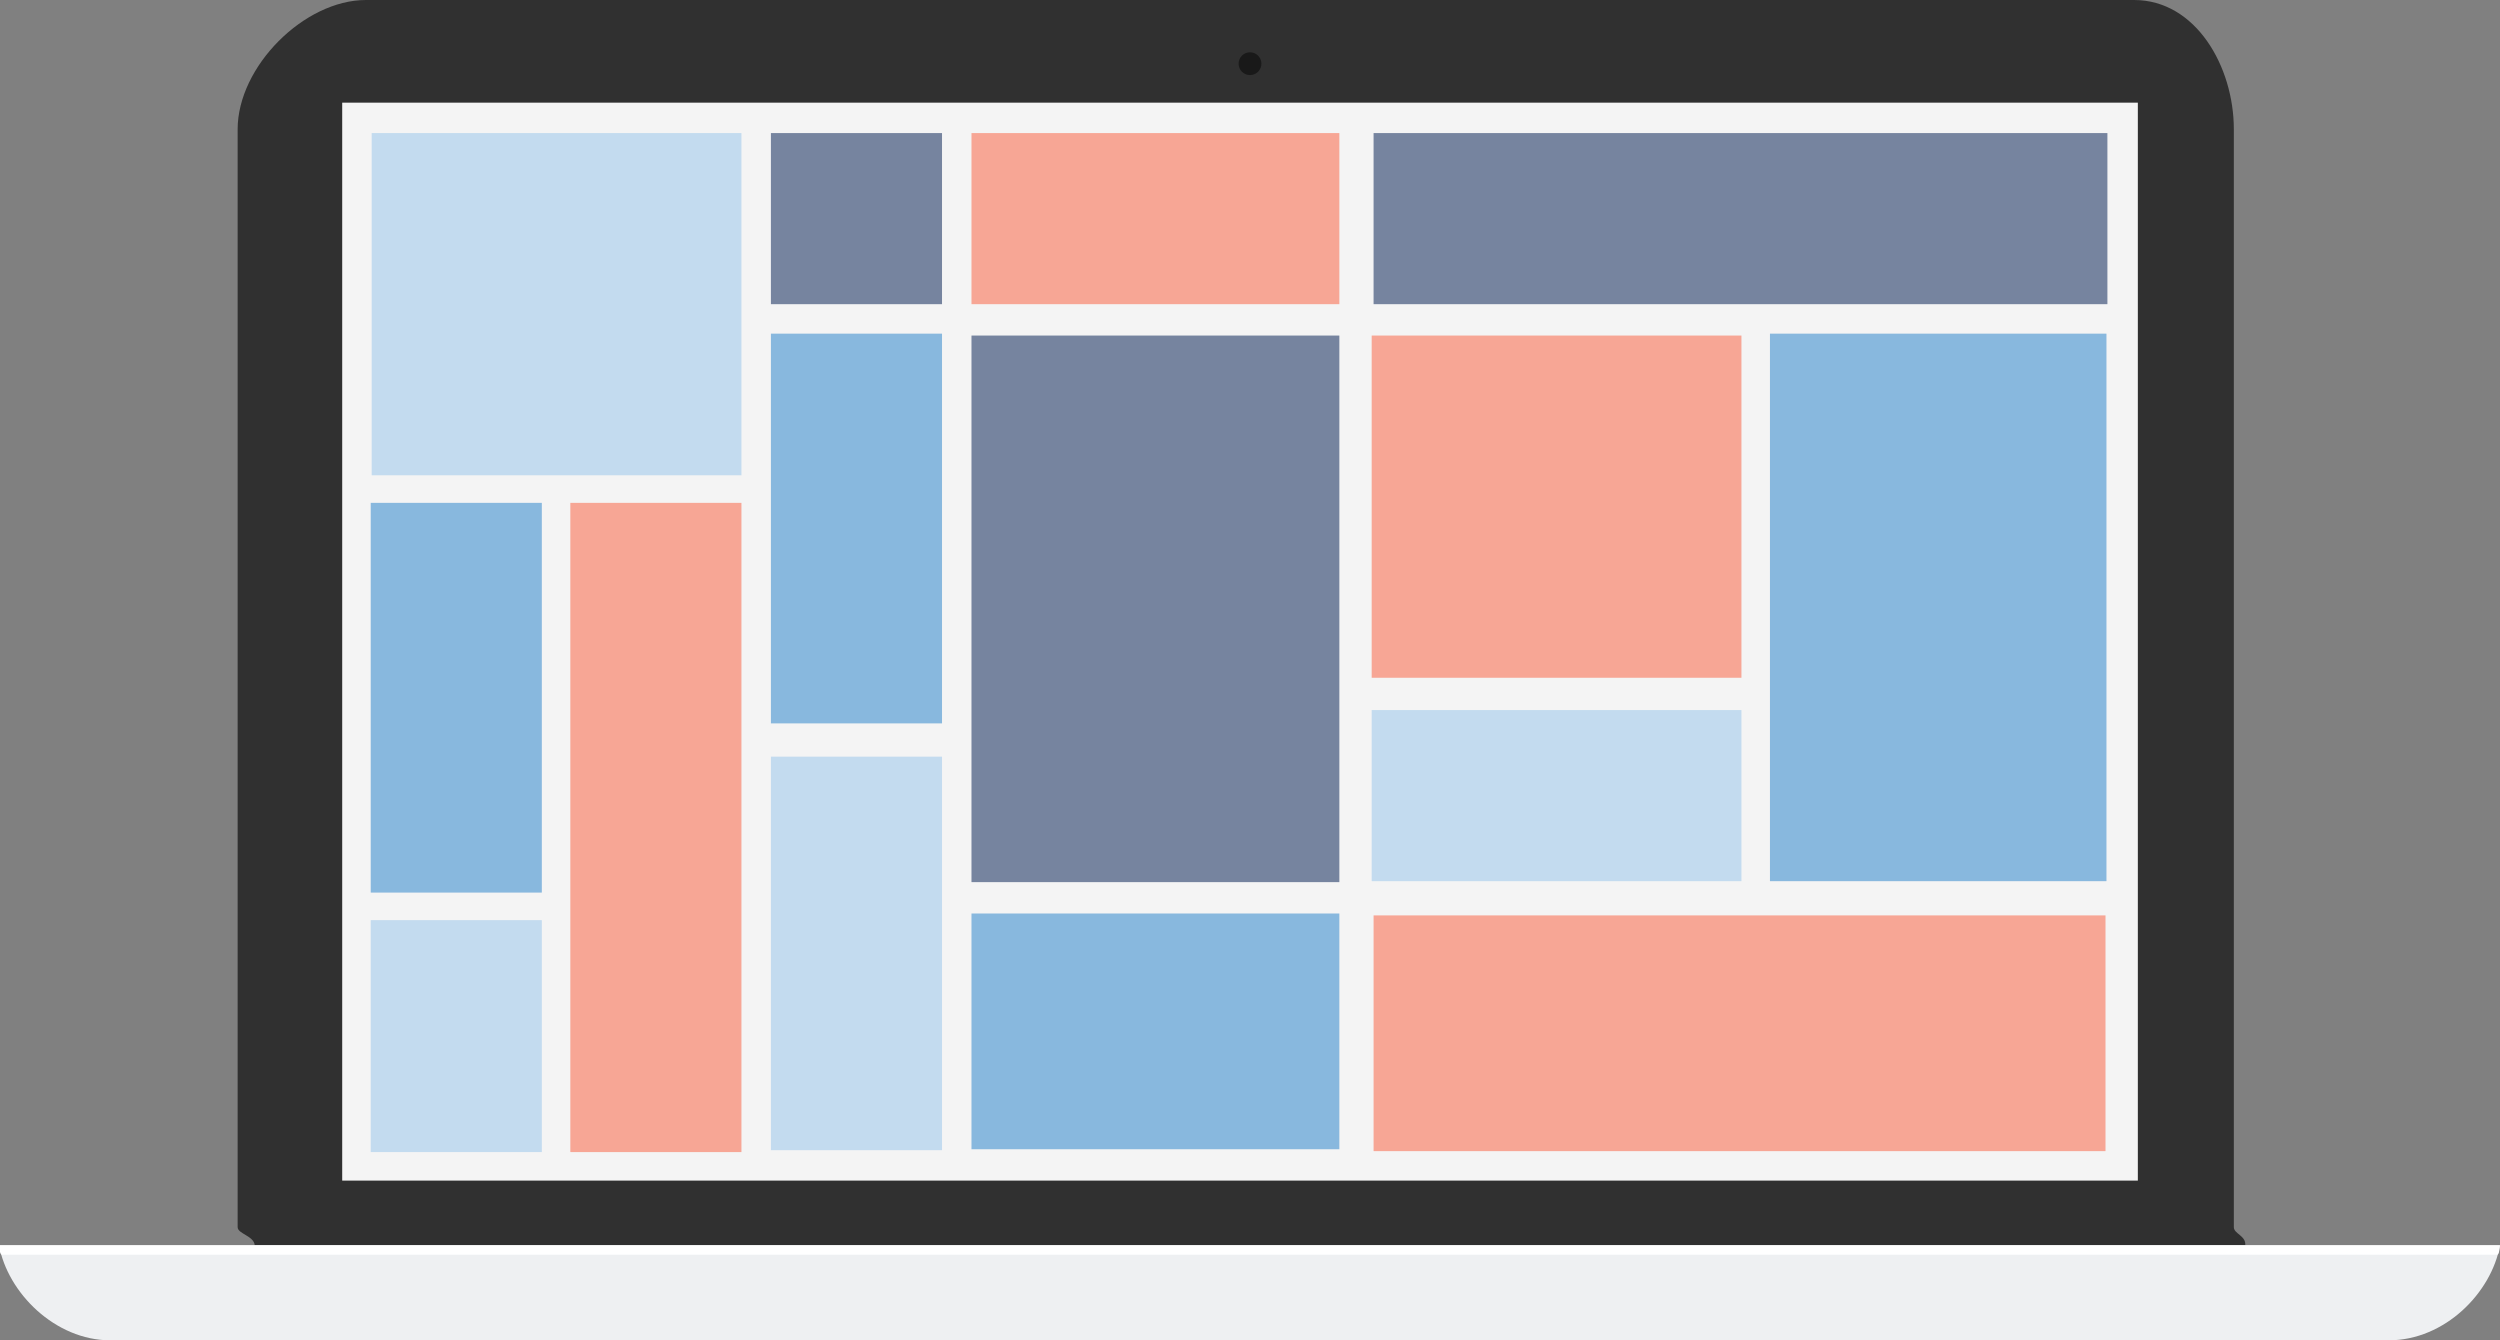 <?xml version="1.0" encoding="utf-8"?>
<!-- Generator: Adobe Illustrator 19.1.1, SVG Export Plug-In . SVG Version: 6.00 Build 0)  -->
<svg version="1.1" id="Layer_1" xmlns="http://www.w3.org/2000/svg" xmlns:xlink="http://www.w3.org/1999/xlink" x="0px" y="0px"
	 viewBox="0 0 263 141" style="enable-background:new 0 0 263 141;" xml:space="preserve">
<rect x="0" y="0" width="263" height="141" fill="#808080" stroke="none"/>
<style type="text/css">
	.st0{fill:#303030;}
	.st1{fill:#F4F4F4;}
	.st2{fill:#EEF0F2;}
	.st3{fill:#FFFFFF;}
	.st4{fill:#191919;}
	.st5{fill:#C3DBEF;}
	.st6{fill:#76849F;}
	.st7{fill:#88B8DE;}
	.st8{fill:#F7A695;}
</style>
<g>
	<g>
		<path class="st0" d="M236.2,131c0.1-1-1.2-1.2-1.2-1.9V13.6C235,7,231,0,224.5,0h-186C32,0,25,7,25,13.6v115.5
			c0,0.7,1.7,0.9,1.8,1.9H236.2z"/>
		<g id="Screen_8_">
			<g>
				<g>
					<rect x="36" y="10.8" class="st1" width="188.9" height="113.4"/>
				</g>
			</g>
		</g>
		<path class="st2" d="M-0.1,131c0.9,5,5.9,10,11.7,10h239.7c5.9,0,10.8-5,11.7-10H-0.1z"/>
		<path class="st3" d="M262.6,132c0.2,0,0.3,0,0.4-1H-0.1c0.1,1,0.2,1,0.4,1H262.6z"/>
		<circle class="st4" cx="131.5" cy="6.7" r="1.2"/>
	</g>
	<g>
		<rect x="39.1" y="14" class="st5" width="38.9" height="36"/>
		<rect x="81.1" y="14" class="st6" width="18" height="18"/>
		<rect x="81.1" y="35.1" class="st7" width="18" height="41"/>
		<rect x="39" y="52.9" class="st7" width="18" height="41"/>
		<rect x="60" y="52.9" class="st8" width="18" height="68.3"/>
		<rect x="39" y="96.8" class="st5" width="18" height="24.4"/>
		<rect x="81.1" y="79.6" class="st5" width="18" height="41.4"/>
		<rect x="102.2" y="14" class="st8" width="38.7" height="18"/>
		<rect x="102.2" y="35.3" class="st6" width="38.7" height="57.5"/>
		<rect x="102.2" y="96.1" class="st7" width="38.7" height="24.8"/>
		<rect x="144.3" y="35.3" class="st8" width="38.9" height="36"/>
		<rect x="144.5" y="14" class="st6" width="77.2" height="18"/>
		<rect x="186.2" y="35.1" class="st7" width="35.4" height="57.6"/>
		<rect x="144.3" y="74.7" class="st5" width="38.9" height="18"/>
		<rect x="144.5" y="96.3" class="st8" width="77" height="24.8"/>
	</g>
</g>
</svg>

